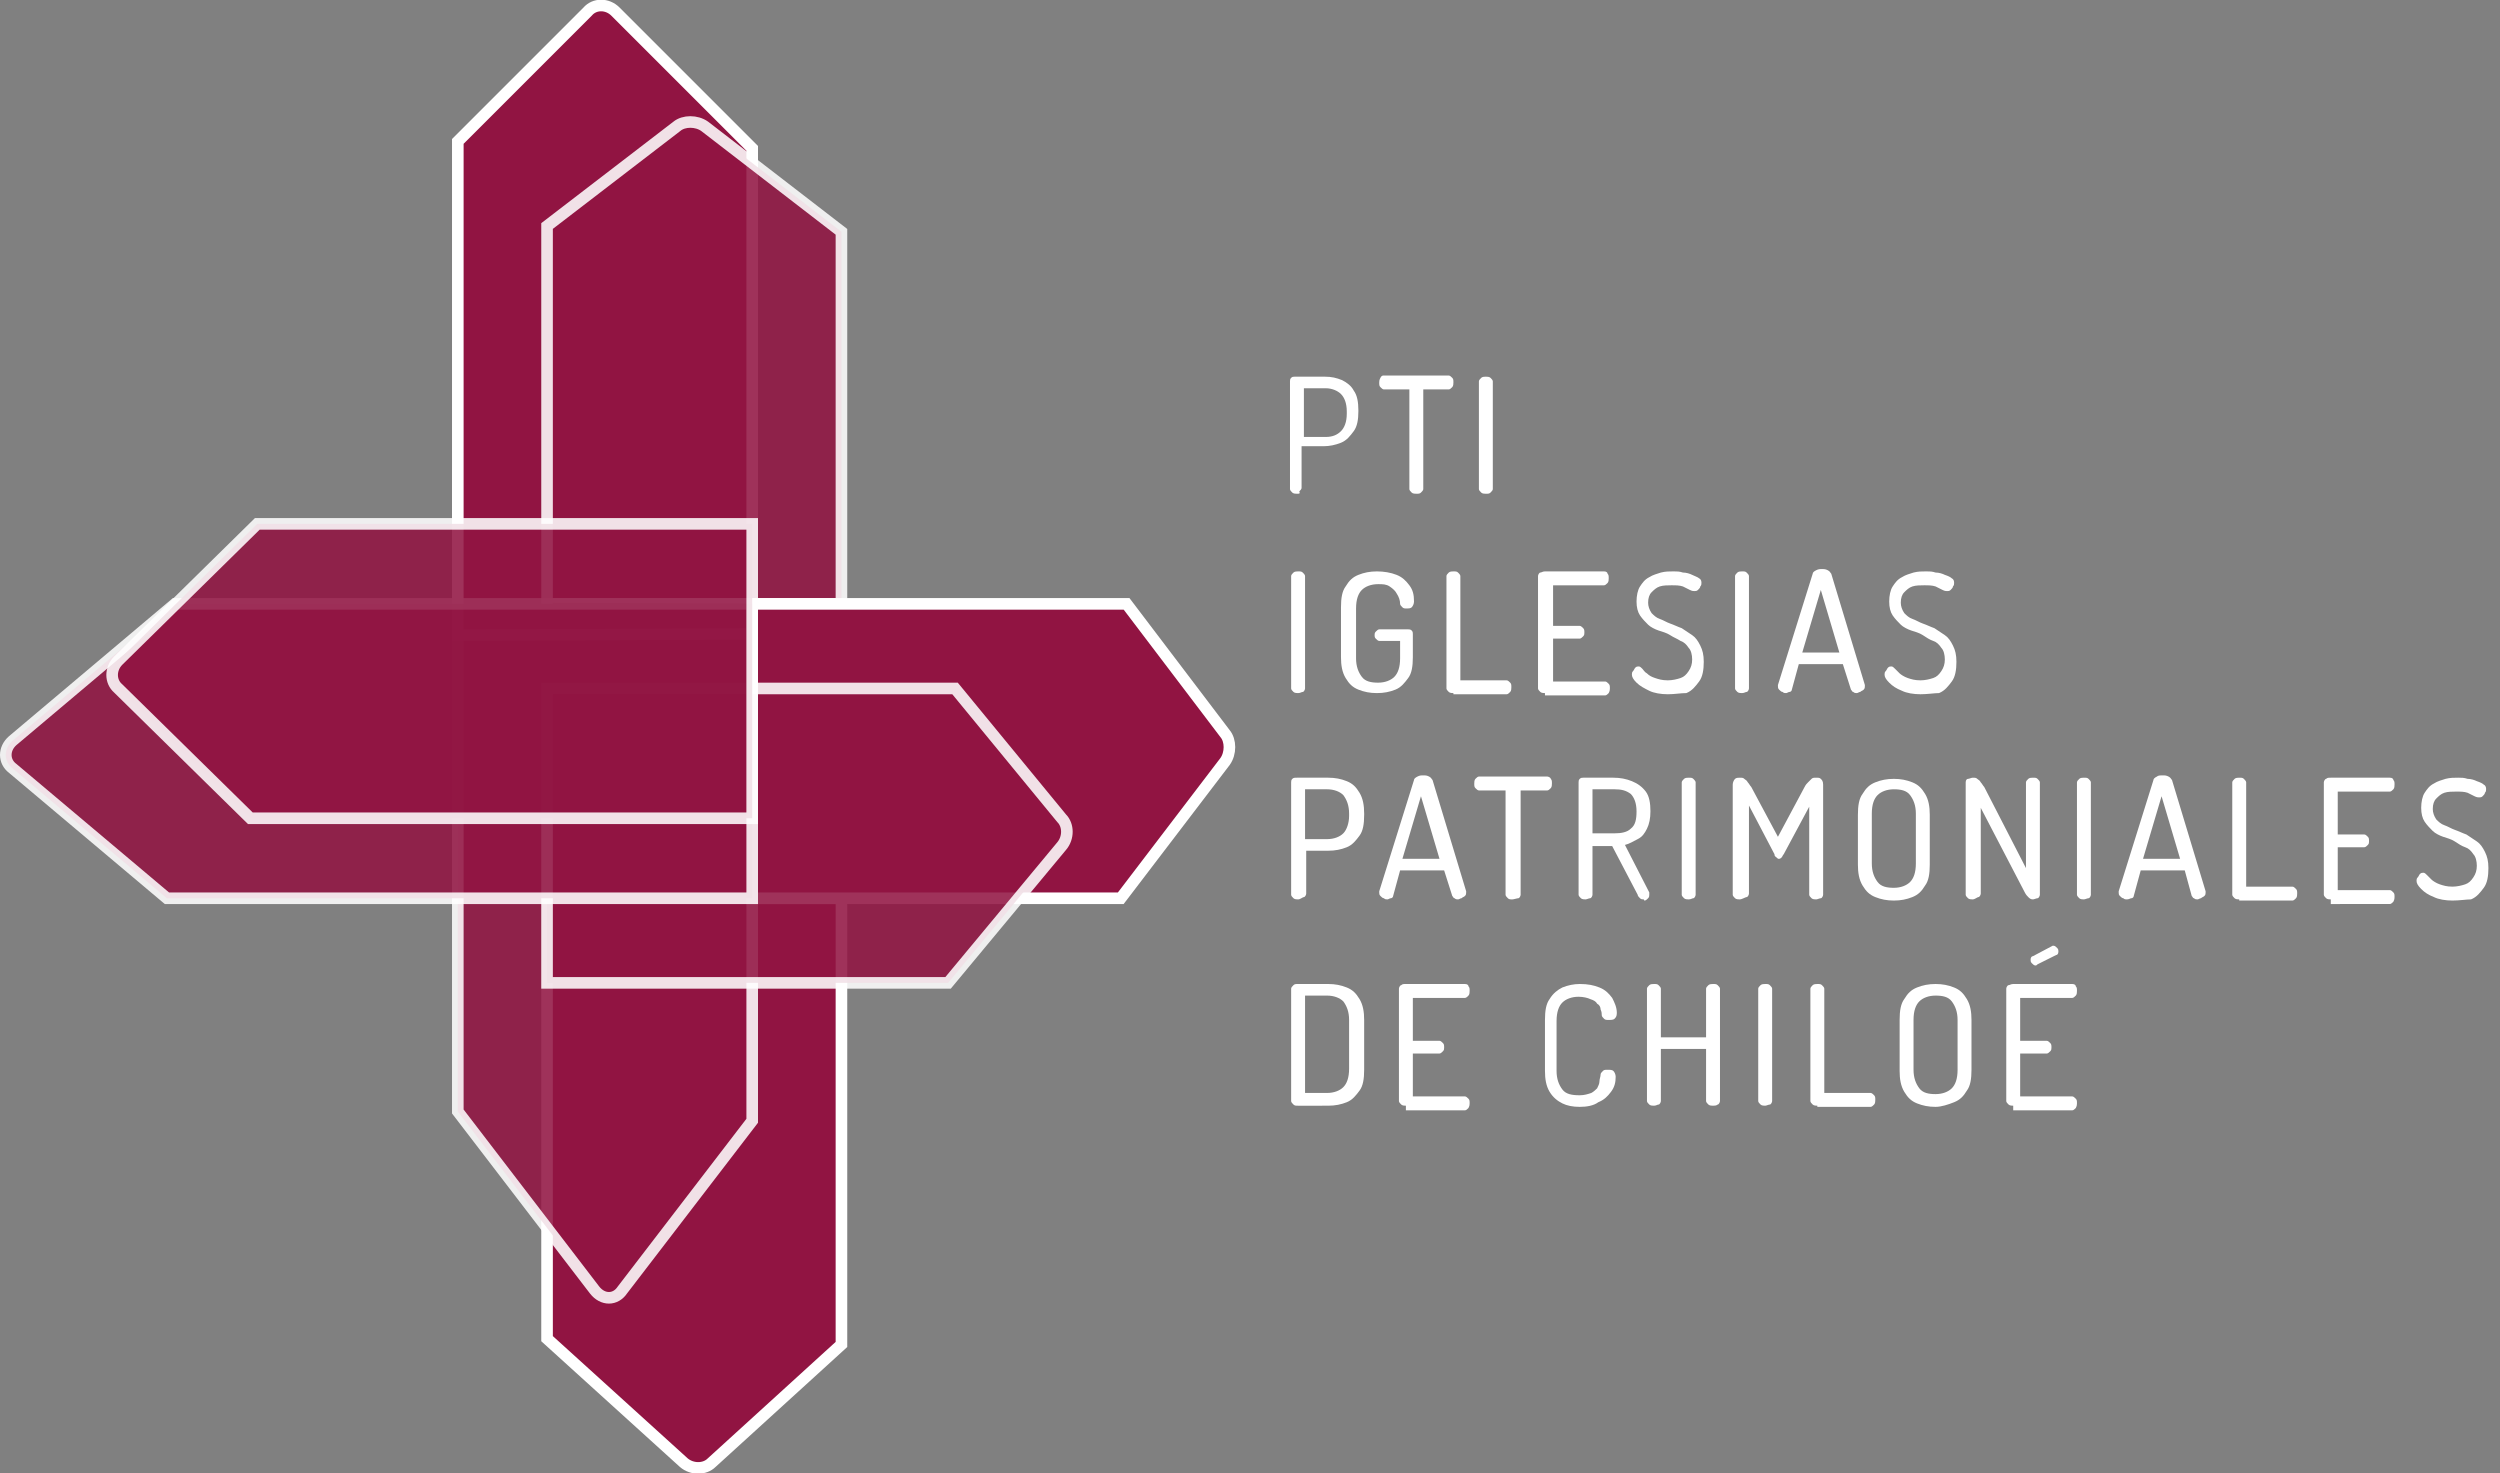 <?xml version="1.0" encoding="utf-8"?>
<!-- Generator: Adobe Illustrator 28.2.0, SVG Export Plug-In . SVG Version: 6.00 Build 0)  -->
<svg version="1.1" id="Capa_2_00000008842863644233769160000002033431116578237356_"
	 xmlns="http://www.w3.org/2000/svg" xmlns:xlink="http://www.w3.org/1999/xlink" x="0px" y="0px" viewBox="0 0 215.7 127.1"
	 style="enable-background:new 0 0 215.7 127.1;" xml:space="preserve">
<rect x="0" y="0" width="215.7" height="127.1" fill="#808080" stroke="none"/>
<style type="text/css">
	.st0{fill:#911442;stroke:#FFFFFF;stroke-miterlimit:10;}
	.st1{opacity:0.87;fill:#911442;stroke:#FFFFFF;stroke-miterlimit:10;enable-background:new    ;}
	.st2{enable-background:new    ;}
	.st3{fill:#FFFFFF;}
</style>
<g id="Capa_1-2">
	<g>
		<path class="st0" d="M47.2,77.5v38L59,126.2c0.7,0.6,1.8,0.6,2.4,0L72.6,116V77.5L47.2,77.5L47.2,77.5z"/>
		<path class="st1" d="M39.5,41v54.9l11.8,15.4c0.7,0.9,1.8,0.9,2.4,0l11.2-14.6V41L39.5,41L39.5,41z"/>
		<path class="st0" d="M64.9,54.7V12.8L53.1,1c-0.7-0.7-1.8-0.7-2.4,0L39.5,12.2v42.6L64.9,54.7L64.9,54.7z"/>
		<path class="st1" d="M72.6,52.1V20l-11.8-9.1c-0.7-0.5-1.8-0.5-2.4,0l-11.2,8.6v32.6C47.2,52.1,72.6,52.1,72.6,52.1z"/>
		<path class="st0" d="M64.9,77.5h31.8l9-11.8c0.5-0.7,0.5-1.8,0-2.4l-8.5-11.2H64.9C64.9,52.1,64.9,77.5,64.9,77.5z"/>
		<path class="st1" d="M47.2,84.8h34.6L91.6,73c0.6-0.7,0.6-1.8,0-2.4l-9.2-11.2H47.2L47.2,84.8L47.2,84.8z"/>
		<path class="st1" d="M64.9,52.1H15.1l-14,11.8c-0.8,0.7-0.8,1.8,0,2.4l13.3,11.2h50.5L64.9,52.1L64.9,52.1z"/>
		<path class="st1" d="M64.9,45.2H22.2L10.2,57c-0.7,0.7-0.7,1.8,0,2.4l11.4,11.2h43.3L64.9,45.2L64.9,45.2z"/>
		<g class="st2">
			<path class="st3" d="M111.9,42.6c-0.1,0-0.3,0-0.4-0.1c-0.1-0.1-0.2-0.2-0.2-0.3v-9.3c0-0.1,0-0.2,0.1-0.3
				c0.1-0.1,0.2-0.1,0.3-0.1h2.6c0.6,0,1,0.1,1.5,0.3c0.4,0.2,0.8,0.5,1,0.9c0.3,0.4,0.4,1,0.4,1.7v0.1c0,0.7-0.1,1.3-0.4,1.7
				s-0.6,0.8-1.1,1c-0.5,0.2-1,0.3-1.5,0.3h-1.9v3.6c0,0.1-0.1,0.2-0.2,0.3C112.2,42.6,112.1,42.6,111.9,42.6z M112.5,37.7h1.9
				c0.6,0,1-0.2,1.3-0.5c0.3-0.3,0.5-0.8,0.5-1.5v-0.2c0-0.7-0.2-1.2-0.5-1.5c-0.3-0.3-0.8-0.5-1.3-0.5h-1.9V37.7z"/>
		</g>
		<g class="st2">
			<path class="st3" d="M122.2,42.6c-0.1,0-0.3,0-0.4-0.1c-0.1-0.1-0.2-0.2-0.2-0.3v-8.6h-2.2c-0.1,0-0.2-0.1-0.3-0.2
				s-0.1-0.2-0.1-0.4c0-0.1,0-0.2,0.1-0.4s0.2-0.2,0.3-0.2h5.6c0.1,0,0.2,0.1,0.3,0.2c0.1,0.1,0.1,0.2,0.1,0.4c0,0.1,0,0.3-0.1,0.4
				c-0.1,0.1-0.2,0.2-0.3,0.2h-2.2v8.6c0,0.1-0.1,0.2-0.2,0.3C122.5,42.6,122.4,42.6,122.2,42.6z"/>
			<path class="st3" d="M128.2,42.6c-0.1,0-0.3,0-0.4-0.1s-0.2-0.2-0.2-0.3v-9.3c0-0.1,0.1-0.2,0.2-0.3c0.1-0.1,0.3-0.1,0.4-0.1
				c0.1,0,0.3,0,0.4,0.1c0.1,0.1,0.2,0.2,0.2,0.3v9.3c0,0.1-0.1,0.2-0.2,0.3C128.5,42.6,128.4,42.6,128.2,42.6z"/>
		</g>
		<g class="st2">
			<path class="st3" d="M112,59.8c-0.1,0-0.3,0-0.4-0.1s-0.2-0.2-0.2-0.3v-9.7c0-0.1,0.1-0.2,0.2-0.3s0.3-0.1,0.4-0.1
				c0.2,0,0.3,0,0.4,0.1s0.2,0.2,0.2,0.3v9.7c0,0.1-0.1,0.3-0.2,0.3S112.2,59.8,112,59.8z"/>
			<path class="st3" d="M118.8,59.8c-0.6,0-1.1-0.1-1.6-0.3s-0.8-0.5-1.1-1c-0.3-0.5-0.4-1.1-0.4-1.8v-4.3c0-0.8,0.1-1.4,0.4-1.8
				c0.3-0.5,0.6-0.8,1.1-1s1-0.3,1.6-0.3c0.6,0,1.2,0.1,1.7,0.3c0.5,0.2,0.8,0.5,1.1,0.9s0.4,0.8,0.4,1.4c0,0.2-0.1,0.4-0.2,0.5
				c-0.1,0.1-0.3,0.1-0.4,0.1c-0.2,0-0.3,0-0.4-0.1c-0.1-0.1-0.2-0.2-0.2-0.3c0-0.3-0.1-0.6-0.3-0.9c-0.1-0.2-0.3-0.4-0.6-0.6
				s-0.6-0.2-1-0.2c-0.6,0-1.1,0.2-1.4,0.5s-0.5,0.8-0.5,1.6v4.3c0,0.7,0.2,1.2,0.5,1.6s0.8,0.5,1.4,0.5s1.1-0.2,1.4-0.5
				s0.5-0.8,0.5-1.6v-1.5H119c-0.1,0-0.2-0.1-0.3-0.2c-0.1-0.1-0.1-0.2-0.1-0.3c0-0.1,0-0.2,0.1-0.3c0.1-0.1,0.2-0.2,0.3-0.2h2.5
				c0.1,0,0.2,0,0.3,0.1s0.1,0.2,0.1,0.3v2c0,0.8-0.1,1.4-0.4,1.8s-0.6,0.8-1.1,1S119.4,59.8,118.8,59.8z"/>
			<path class="st3" d="M125.4,59.8c-0.1,0-0.3,0-0.4-0.1s-0.2-0.2-0.2-0.3v-9.7c0-0.1,0.1-0.2,0.2-0.3s0.3-0.1,0.4-0.1
				c0.2,0,0.3,0,0.4,0.1s0.2,0.2,0.2,0.3v9h4c0.1,0,0.2,0.1,0.3,0.2c0.1,0.1,0.1,0.2,0.1,0.4c0,0.1,0,0.3-0.1,0.4
				c-0.1,0.1-0.2,0.2-0.3,0.2H125.4z"/>
			<path class="st3" d="M133.3,59.8c-0.1,0-0.3,0-0.4-0.1s-0.2-0.2-0.2-0.3v-9.7c0-0.1,0.1-0.3,0.2-0.3s0.2-0.1,0.4-0.1h5.1
				c0.2,0,0.3,0.1,0.3,0.2c0.1,0.1,0.1,0.2,0.1,0.4c0,0.1,0,0.3-0.1,0.4c-0.1,0.1-0.2,0.2-0.3,0.2H134V54h2.3c0.1,0,0.2,0.1,0.3,0.2
				c0.1,0.1,0.1,0.2,0.1,0.4c0,0.1,0,0.2-0.1,0.3c-0.1,0.1-0.2,0.2-0.3,0.2H134v3.7h4.5c0.1,0,0.2,0.1,0.3,0.2
				c0.1,0.1,0.1,0.2,0.1,0.4c0,0.1,0,0.2-0.1,0.4c-0.1,0.1-0.2,0.2-0.3,0.2H133.3z"/>
			<path class="st3" d="M143.9,59.9c-0.6,0-1.2-0.1-1.6-0.3s-0.8-0.4-1.1-0.7c-0.3-0.3-0.4-0.5-0.4-0.7c0-0.1,0-0.2,0.1-0.3
				c0.1-0.1,0.1-0.2,0.2-0.3c0.1-0.1,0.2-0.1,0.3-0.1c0.1,0,0.2,0.1,0.3,0.2c0.1,0.1,0.2,0.3,0.4,0.4c0.2,0.2,0.4,0.3,0.7,0.4
				c0.3,0.1,0.6,0.2,1.1,0.2c0.4,0,0.8-0.1,1.1-0.2c0.3-0.1,0.5-0.3,0.7-0.6c0.2-0.3,0.3-0.6,0.3-1c0-0.4-0.1-0.8-0.3-1
				c-0.2-0.3-0.4-0.5-0.7-0.6c-0.3-0.2-0.6-0.3-0.9-0.5s-0.7-0.3-1-0.4c-0.3-0.1-0.7-0.3-0.9-0.5s-0.5-0.5-0.7-0.8
				c-0.2-0.3-0.3-0.7-0.3-1.2c0-0.5,0.1-1,0.3-1.3s0.4-0.6,0.8-0.8c0.3-0.2,0.7-0.3,1-0.4c0.4-0.1,0.7-0.1,1.1-0.1
				c0.3,0,0.5,0,0.8,0.1c0.3,0,0.6,0.1,0.8,0.2s0.5,0.2,0.6,0.3c0.2,0.1,0.2,0.3,0.2,0.4c0,0.1,0,0.2-0.1,0.3c0,0.1-0.1,0.2-0.2,0.3
				s-0.2,0.1-0.3,0.1c-0.1,0-0.2,0-0.4-0.1c-0.2-0.1-0.4-0.2-0.6-0.3c-0.3-0.1-0.6-0.1-1-0.1c-0.3,0-0.7,0-1,0.1
				c-0.3,0.1-0.5,0.3-0.7,0.5c-0.2,0.2-0.3,0.5-0.3,0.9c0,0.3,0.1,0.6,0.3,0.9c0.2,0.2,0.4,0.4,0.7,0.5c0.3,0.1,0.6,0.3,0.9,0.4
				c0.3,0.1,0.7,0.3,1,0.4c0.3,0.2,0.6,0.4,0.9,0.6c0.3,0.2,0.5,0.5,0.7,0.9c0.2,0.4,0.3,0.8,0.3,1.4c0,0.7-0.1,1.3-0.4,1.7
				c-0.3,0.4-0.6,0.8-1.1,1C145,59.8,144.5,59.9,143.9,59.9z"/>
			<path class="st3" d="M150.3,59.8c-0.1,0-0.3,0-0.4-0.1s-0.2-0.2-0.2-0.3v-9.7c0-0.1,0.1-0.2,0.2-0.3s0.3-0.1,0.4-0.1
				c0.2,0,0.3,0,0.4,0.1s0.2,0.2,0.2,0.3v9.7c0,0.1-0.1,0.3-0.2,0.3S150.5,59.8,150.3,59.8z"/>
			<path class="st3" d="M154.1,59.8c-0.1,0-0.2,0-0.3-0.1c-0.1,0-0.2-0.1-0.3-0.2s-0.1-0.2-0.1-0.3c0,0,0-0.1,0-0.1l3-9.6
				c0-0.1,0.1-0.2,0.3-0.3s0.3-0.1,0.5-0.1c0.2,0,0.3,0,0.5,0.1s0.2,0.2,0.3,0.3l2.9,9.6c0,0,0,0.1,0,0.1c0,0.1,0,0.2-0.1,0.3
				c-0.1,0.1-0.2,0.1-0.3,0.2c-0.1,0-0.2,0.1-0.3,0.1c-0.1,0-0.2,0-0.3-0.1c-0.1,0-0.1-0.1-0.2-0.2l-0.7-2.2h-3.8l-0.6,2.2
				c0,0.1-0.1,0.2-0.2,0.2C154.3,59.7,154.2,59.8,154.1,59.8z M155.5,56.3h3.2l-1.6-5.4L155.5,56.3z"/>
			<path class="st3" d="M165.7,59.9c-0.6,0-1.2-0.1-1.6-0.3c-0.5-0.2-0.8-0.4-1.1-0.7s-0.4-0.5-0.4-0.7c0-0.1,0-0.2,0.1-0.3
				c0.1-0.1,0.1-0.2,0.2-0.3s0.2-0.1,0.3-0.1c0.1,0,0.2,0.1,0.3,0.2c0.1,0.1,0.3,0.3,0.4,0.4s0.4,0.3,0.7,0.4
				c0.3,0.1,0.6,0.2,1.1,0.2c0.4,0,0.8-0.1,1.1-0.2c0.3-0.1,0.5-0.3,0.7-0.6c0.2-0.3,0.3-0.6,0.3-1c0-0.4-0.1-0.8-0.3-1
				c-0.2-0.3-0.4-0.5-0.7-0.6s-0.6-0.3-0.9-0.5s-0.7-0.3-1-0.4c-0.3-0.1-0.7-0.3-0.9-0.5s-0.5-0.5-0.7-0.8c-0.2-0.3-0.3-0.7-0.3-1.2
				c0-0.5,0.1-1,0.3-1.3c0.2-0.3,0.4-0.6,0.8-0.8c0.3-0.2,0.7-0.3,1-0.4c0.4-0.1,0.7-0.1,1.1-0.1c0.3,0,0.5,0,0.8,0.1
				c0.3,0,0.6,0.1,0.8,0.2c0.3,0.1,0.5,0.2,0.6,0.3c0.2,0.1,0.2,0.3,0.2,0.4c0,0.1,0,0.2-0.1,0.3c0,0.1-0.1,0.2-0.2,0.3
				s-0.2,0.1-0.3,0.1c-0.1,0-0.2,0-0.4-0.1c-0.2-0.1-0.4-0.2-0.6-0.3c-0.3-0.1-0.6-0.1-1-0.1c-0.3,0-0.7,0-1,0.1
				c-0.3,0.1-0.5,0.3-0.7,0.5c-0.2,0.2-0.3,0.5-0.3,0.9c0,0.3,0.1,0.6,0.3,0.9c0.2,0.2,0.4,0.4,0.7,0.5s0.6,0.3,0.9,0.4
				c0.3,0.1,0.7,0.3,1,0.4c0.3,0.2,0.6,0.4,0.9,0.6s0.5,0.5,0.7,0.9c0.2,0.4,0.3,0.8,0.3,1.4c0,0.7-0.1,1.3-0.4,1.7
				c-0.3,0.4-0.6,0.8-1.1,1C166.9,59.8,166.3,59.9,165.7,59.9z"/>
		</g>
		<g class="st2">
			<path class="st3" d="M112,77.6c-0.1,0-0.3,0-0.4-0.1s-0.2-0.2-0.2-0.3v-9.7c0-0.1,0-0.2,0.1-0.3c0.1-0.1,0.2-0.1,0.4-0.1h2.7
				c0.6,0,1.1,0.1,1.6,0.3c0.5,0.2,0.8,0.5,1.1,1s0.4,1.1,0.4,1.8v0.1c0,0.8-0.1,1.4-0.4,1.8s-0.6,0.8-1.1,1s-1,0.3-1.6,0.3h-1.9
				v3.7c0,0.1-0.1,0.3-0.2,0.3S112.2,77.6,112,77.6z M112.6,72.4h1.9c0.6,0,1.1-0.2,1.4-0.5c0.3-0.3,0.5-0.9,0.5-1.5v-0.2
				c0-0.7-0.2-1.2-0.5-1.6c-0.3-0.3-0.8-0.5-1.4-0.5h-1.9V72.4z"/>
		</g>
		<g class="st2">
			<path class="st3" d="M119.7,77.6c-0.1,0-0.2,0-0.3-0.1c-0.1,0-0.2-0.1-0.3-0.2s-0.1-0.2-0.1-0.3c0,0,0-0.1,0-0.1l3-9.6
				c0-0.1,0.1-0.2,0.3-0.3s0.3-0.1,0.5-0.1c0.2,0,0.3,0,0.5,0.1s0.2,0.2,0.3,0.3l2.9,9.6c0,0,0,0.1,0,0.1c0,0.1,0,0.2-0.1,0.3
				c-0.1,0.1-0.2,0.1-0.3,0.2c-0.1,0-0.2,0.1-0.3,0.1c-0.1,0-0.2,0-0.3-0.1c-0.1,0-0.1-0.1-0.2-0.2l-0.7-2.2h-3.8l-0.6,2.2
				c0,0.1-0.1,0.2-0.2,0.2C119.9,77.5,119.8,77.6,119.7,77.6z M121,74.1h3.2l-1.6-5.4L121,74.1z"/>
		</g>
		<g class="st2">
			<path class="st3" d="M130.5,77.6c-0.2,0-0.3,0-0.4-0.1s-0.2-0.2-0.2-0.3v-9h-2.3c-0.1,0-0.2-0.1-0.3-0.2s-0.1-0.2-0.1-0.4
				c0-0.1,0-0.3,0.1-0.4c0.1-0.1,0.2-0.2,0.3-0.2h5.9c0.1,0,0.3,0.1,0.3,0.2c0.1,0.1,0.1,0.2,0.1,0.4c0,0.1,0,0.3-0.1,0.4
				c-0.1,0.1-0.2,0.2-0.3,0.2h-2.3v9c0,0.1-0.1,0.3-0.2,0.3S130.6,77.6,130.5,77.6z"/>
			<path class="st3" d="M141.8,77.6c-0.1,0-0.2,0-0.3-0.1c-0.1-0.1-0.2-0.2-0.2-0.3l-2.2-4.2h-1.7v4.2c0,0.1-0.1,0.3-0.2,0.3
				s-0.3,0.1-0.4,0.1c-0.1,0-0.3,0-0.4-0.1s-0.2-0.2-0.2-0.3v-9.7c0-0.1,0-0.2,0.1-0.3s0.2-0.1,0.3-0.1h2.6c0.6,0,1.1,0.1,1.6,0.3
				c0.5,0.2,0.9,0.5,1.2,0.9c0.3,0.4,0.4,1,0.4,1.7c0,0.6-0.1,1.1-0.3,1.5c-0.2,0.4-0.4,0.7-0.8,0.9s-0.7,0.4-1.1,0.5l2.1,4.1
				c0,0,0,0.1,0,0.1c0,0,0,0.1,0,0.1c0,0.1,0,0.2-0.1,0.3c-0.1,0.1-0.2,0.2-0.3,0.2S141.9,77.6,141.8,77.6z M137.4,71.9h1.9
				c0.6,0,1.1-0.1,1.4-0.4c0.4-0.3,0.5-0.8,0.5-1.5s-0.2-1.2-0.5-1.5c-0.4-0.3-0.8-0.4-1.4-0.4h-1.9V71.9z"/>
			<path class="st3" d="M145.7,77.6c-0.1,0-0.3,0-0.4-0.1s-0.2-0.2-0.2-0.3v-9.7c0-0.1,0.1-0.2,0.2-0.3s0.3-0.1,0.4-0.1
				c0.2,0,0.3,0,0.4,0.1s0.2,0.2,0.2,0.3v9.7c0,0.1-0.1,0.3-0.2,0.3S145.9,77.6,145.7,77.6z"/>
			<path class="st3" d="M150.1,77.6c-0.1,0-0.3,0-0.4-0.1s-0.2-0.2-0.2-0.3v-9.5c0-0.2,0.1-0.4,0.2-0.5s0.3-0.1,0.4-0.1
				c0.2,0,0.3,0,0.4,0.1c0.1,0.1,0.2,0.1,0.3,0.3c0.1,0.1,0.2,0.3,0.3,0.4l2.3,4.3l2.3-4.3c0.1-0.2,0.2-0.3,0.3-0.4
				c0.1-0.1,0.2-0.2,0.3-0.3s0.2-0.1,0.4-0.1c0.2,0,0.3,0,0.4,0.1s0.2,0.2,0.2,0.5v9.5c0,0.1-0.1,0.3-0.2,0.3s-0.3,0.1-0.4,0.1
				s-0.3,0-0.4-0.1s-0.2-0.2-0.2-0.3v-7.6l-2.2,4.1c-0.1,0.1-0.1,0.2-0.2,0.3c-0.1,0.1-0.2,0.1-0.2,0.1c-0.1,0-0.1,0-0.2-0.1
				s-0.2-0.1-0.2-0.3l-2.2-4.2v7.6c0,0.1-0.1,0.3-0.2,0.3S150.3,77.6,150.1,77.6z"/>
			<path class="st3" d="M163.4,77.7c-0.6,0-1.1-0.1-1.6-0.3s-0.8-0.5-1.1-1c-0.3-0.5-0.4-1.1-0.4-1.8v-4.3c0-0.8,0.1-1.4,0.4-1.8
				c0.3-0.5,0.6-0.8,1.1-1s1-0.3,1.6-0.3s1.1,0.1,1.6,0.3s0.8,0.5,1.1,1c0.3,0.5,0.4,1.1,0.4,1.8v4.3c0,0.8-0.1,1.4-0.4,1.8
				c-0.3,0.5-0.6,0.8-1.1,1S164,77.7,163.4,77.7z M163.4,76.6c0.6,0,1.1-0.2,1.4-0.5s0.5-0.8,0.5-1.6v-4.3c0-0.7-0.2-1.2-0.5-1.6
				s-0.8-0.5-1.4-0.5s-1.1,0.2-1.4,0.5s-0.5,0.8-0.5,1.6v4.3c0,0.7,0.2,1.2,0.5,1.6S162.8,76.6,163.4,76.6z"/>
			<path class="st3" d="M170.2,77.6c-0.1,0-0.3,0-0.4-0.1s-0.2-0.2-0.2-0.3v-9.7c0-0.2,0.1-0.3,0.2-0.3s0.3-0.1,0.4-0.1
				c0.2,0,0.3,0,0.4,0.1c0.1,0.1,0.2,0.1,0.3,0.3c0.1,0.1,0.2,0.3,0.3,0.4l3.6,7v-7.4c0-0.1,0.1-0.2,0.2-0.3s0.3-0.1,0.4-0.1
				c0.2,0,0.3,0,0.4,0.1s0.2,0.2,0.2,0.3v9.7c0,0.1-0.1,0.3-0.2,0.3s-0.3,0.1-0.4,0.1c-0.2,0-0.3-0.1-0.4-0.2
				c-0.1-0.1-0.2-0.2-0.3-0.4l-3.8-7.3v7.4c0,0.1-0.1,0.3-0.2,0.3S170.4,77.6,170.2,77.6z"/>
			<path class="st3" d="M179.8,77.6c-0.1,0-0.3,0-0.4-0.1s-0.2-0.2-0.2-0.3v-9.7c0-0.1,0.1-0.2,0.2-0.3s0.3-0.1,0.4-0.1
				c0.2,0,0.3,0,0.4,0.1s0.2,0.2,0.2,0.3v9.7c0,0.1-0.1,0.3-0.2,0.3S179.9,77.6,179.8,77.6z"/>
			<path class="st3" d="M183.5,77.6c-0.1,0-0.2,0-0.3-0.1c-0.1,0-0.2-0.1-0.3-0.2c-0.1-0.1-0.1-0.2-0.1-0.3c0,0,0-0.1,0-0.1l3-9.6
				c0-0.1,0.1-0.2,0.3-0.3c0.1-0.1,0.3-0.1,0.5-0.1c0.2,0,0.3,0,0.5,0.1s0.2,0.2,0.3,0.3l2.9,9.6c0,0,0,0.1,0,0.1
				c0,0.1,0,0.2-0.1,0.3s-0.2,0.1-0.3,0.2c-0.1,0-0.2,0.1-0.3,0.1c-0.1,0-0.2,0-0.3-0.1c-0.1,0-0.1-0.1-0.2-0.2l-0.6-2.2h-3.8
				l-0.6,2.2c0,0.1-0.1,0.2-0.2,0.2C183.8,77.5,183.7,77.6,183.5,77.6z M184.9,74.1h3.2l-1.6-5.4L184.9,74.1z"/>
			<path class="st3" d="M193.2,77.6c-0.1,0-0.3,0-0.4-0.1c-0.1-0.1-0.2-0.2-0.2-0.3v-9.7c0-0.1,0.1-0.2,0.2-0.3s0.3-0.1,0.4-0.1
				c0.2,0,0.3,0,0.4,0.1s0.2,0.2,0.2,0.3v9h4c0.1,0,0.2,0.1,0.3,0.2c0.1,0.1,0.1,0.2,0.1,0.4c0,0.1,0,0.3-0.1,0.4
				c-0.1,0.1-0.2,0.2-0.3,0.2H193.2z"/>
			<path class="st3" d="M201.1,77.6c-0.1,0-0.3,0-0.4-0.1c-0.1-0.1-0.2-0.2-0.2-0.3v-9.7c0-0.1,0.1-0.3,0.2-0.3
				c0.1-0.1,0.2-0.1,0.4-0.1h5.1c0.2,0,0.3,0.1,0.3,0.2c0.1,0.1,0.1,0.2,0.1,0.4c0,0.1,0,0.3-0.1,0.4c-0.1,0.1-0.2,0.2-0.3,0.2h-4.5
				v3.7h2.3c0.1,0,0.2,0.1,0.3,0.2c0.1,0.1,0.1,0.2,0.1,0.4c0,0.1,0,0.2-0.1,0.3c-0.1,0.1-0.2,0.2-0.3,0.2h-2.3v3.7h4.5
				c0.1,0,0.2,0.1,0.3,0.2c0.1,0.1,0.1,0.2,0.1,0.4c0,0.1,0,0.2-0.1,0.4c-0.1,0.1-0.2,0.2-0.3,0.2H201.1z"/>
			<path class="st3" d="M211.6,77.7c-0.6,0-1.2-0.1-1.6-0.3c-0.5-0.2-0.8-0.4-1.1-0.7s-0.4-0.5-0.4-0.7c0-0.1,0-0.2,0.1-0.3
				c0.1-0.1,0.1-0.2,0.2-0.3s0.2-0.1,0.3-0.1c0.1,0,0.2,0.1,0.3,0.2c0.1,0.1,0.3,0.3,0.4,0.4s0.4,0.3,0.7,0.4
				c0.3,0.1,0.6,0.2,1.1,0.2c0.4,0,0.8-0.1,1.1-0.2c0.3-0.1,0.5-0.3,0.7-0.6c0.2-0.3,0.3-0.6,0.3-1c0-0.4-0.1-0.8-0.3-1
				c-0.2-0.3-0.4-0.5-0.7-0.6s-0.6-0.3-0.9-0.5s-0.7-0.3-1-0.4c-0.3-0.1-0.7-0.3-0.9-0.5s-0.5-0.5-0.7-0.8c-0.2-0.3-0.3-0.7-0.3-1.2
				c0-0.5,0.1-1,0.3-1.3c0.2-0.3,0.4-0.6,0.8-0.8c0.3-0.2,0.7-0.3,1-0.4c0.4-0.1,0.7-0.1,1.1-0.1c0.3,0,0.5,0,0.8,0.1
				c0.3,0,0.6,0.1,0.8,0.2c0.3,0.1,0.5,0.2,0.6,0.3c0.2,0.1,0.2,0.3,0.2,0.4c0,0.1,0,0.2-0.1,0.3c0,0.1-0.1,0.2-0.2,0.3
				s-0.2,0.1-0.3,0.1c-0.1,0-0.2,0-0.4-0.1c-0.2-0.1-0.4-0.2-0.6-0.3c-0.3-0.1-0.6-0.1-1-0.1c-0.3,0-0.7,0-1,0.1
				c-0.3,0.1-0.5,0.3-0.7,0.5c-0.2,0.2-0.3,0.5-0.3,0.9c0,0.3,0.1,0.6,0.3,0.9c0.2,0.2,0.4,0.4,0.7,0.5s0.6,0.3,0.9,0.4
				c0.3,0.1,0.7,0.3,1,0.4c0.3,0.2,0.6,0.4,0.9,0.6s0.5,0.5,0.7,0.9c0.2,0.4,0.3,0.8,0.3,1.4c0,0.7-0.1,1.3-0.4,1.7
				c-0.3,0.4-0.6,0.8-1.1,1C212.8,77.6,212.2,77.7,211.6,77.7z"/>
		</g>
		<g class="st2">
			<path class="st3" d="M112,95.4c-0.2,0-0.3,0-0.4-0.1c-0.1-0.1-0.2-0.2-0.2-0.3v-9.7c0-0.1,0.1-0.2,0.2-0.3
				c0.1-0.1,0.2-0.1,0.4-0.1h2.6c0.6,0,1.1,0.1,1.6,0.3s0.8,0.5,1.1,1c0.3,0.5,0.4,1.1,0.4,1.8v4.3c0,0.8-0.1,1.4-0.4,1.8
				s-0.6,0.8-1.1,1s-1,0.3-1.6,0.3H112z M112.6,94.3h1.9c0.6,0,1.1-0.2,1.4-0.5c0.3-0.3,0.5-0.8,0.5-1.6V88c0-0.7-0.2-1.2-0.5-1.6
				c-0.3-0.3-0.8-0.5-1.4-0.5h-1.9V94.3z"/>
			<path class="st3" d="M121.3,95.4c-0.1,0-0.3,0-0.4-0.1c-0.1-0.1-0.2-0.2-0.2-0.3v-9.7c0-0.1,0.1-0.3,0.2-0.3
				c0.1-0.1,0.2-0.1,0.4-0.1h5.1c0.2,0,0.3,0.1,0.3,0.2c0.1,0.1,0.1,0.2,0.1,0.4c0,0.1,0,0.3-0.1,0.4c-0.1,0.1-0.2,0.2-0.3,0.2h-4.5
				v3.7h2.3c0.1,0,0.2,0.1,0.3,0.2c0.1,0.1,0.1,0.2,0.1,0.4c0,0.1,0,0.2-0.1,0.3c-0.1,0.1-0.2,0.2-0.3,0.2h-2.3v3.7h4.5
				c0.1,0,0.2,0.1,0.3,0.2c0.1,0.1,0.1,0.2,0.1,0.4c0,0.1,0,0.2-0.1,0.4c-0.1,0.1-0.2,0.2-0.3,0.2H121.3z"/>
			<path class="st3" d="M136.3,95.5c-0.6,0-1.1-0.1-1.5-0.3s-0.8-0.5-1.1-1s-0.4-1.1-0.4-1.8V88c0-0.8,0.1-1.4,0.4-1.8
				c0.3-0.5,0.7-0.8,1.1-1c0.5-0.2,1-0.3,1.5-0.3c0.7,0,1.2,0.1,1.7,0.3s0.8,0.5,1.1,0.9c0.2,0.4,0.4,0.8,0.4,1.3
				c0,0.3-0.1,0.4-0.2,0.5c-0.1,0.1-0.3,0.1-0.5,0.1c-0.2,0-0.3,0-0.4-0.1c-0.1-0.1-0.2-0.2-0.2-0.3c0-0.1,0-0.3-0.1-0.5
				c0-0.2-0.1-0.4-0.3-0.5c-0.1-0.2-0.3-0.3-0.6-0.4c-0.2-0.1-0.6-0.2-1-0.2c-0.6,0-1.1,0.2-1.4,0.5s-0.5,0.8-0.5,1.6v4.3
				c0,0.7,0.2,1.2,0.5,1.6s0.8,0.5,1.5,0.5c0.4,0,0.7-0.1,1-0.2c0.2-0.1,0.4-0.3,0.5-0.4c0.1-0.2,0.2-0.4,0.2-0.6s0.1-0.4,0.1-0.6
				c0-0.1,0.1-0.2,0.2-0.3c0.1-0.1,0.2-0.1,0.4-0.1c0.2,0,0.4,0,0.5,0.1c0.1,0.1,0.2,0.3,0.2,0.5c0,0.5-0.1,0.9-0.4,1.3
				c-0.3,0.4-0.6,0.7-1.1,0.9C137.5,95.4,136.9,95.5,136.3,95.5z"/>
			<path class="st3" d="M142.7,95.4c-0.1,0-0.3,0-0.4-0.1s-0.2-0.2-0.2-0.3v-9.7c0-0.1,0.1-0.2,0.2-0.3s0.3-0.1,0.4-0.1
				c0.2,0,0.3,0,0.4,0.1s0.2,0.2,0.2,0.3v4.2h3.9v-4.2c0-0.1,0.1-0.2,0.2-0.3c0.1-0.1,0.3-0.1,0.4-0.1c0.2,0,0.3,0,0.4,0.1
				c0.1,0.1,0.2,0.2,0.2,0.3V95c0,0.1-0.1,0.3-0.2,0.3c-0.1,0.1-0.3,0.1-0.4,0.1c-0.1,0-0.3,0-0.4-0.1c-0.1-0.1-0.2-0.2-0.2-0.3
				v-4.5h-3.9V95c0,0.1-0.1,0.3-0.2,0.3S142.9,95.4,142.7,95.4z"/>
			<path class="st3" d="M152.3,95.4c-0.1,0-0.3,0-0.4-0.1s-0.2-0.2-0.2-0.3v-9.7c0-0.1,0.1-0.2,0.2-0.3s0.3-0.1,0.4-0.1
				c0.2,0,0.3,0,0.4,0.1s0.2,0.2,0.2,0.3V95c0,0.1-0.1,0.3-0.2,0.3S152.4,95.4,152.3,95.4z"/>
		</g>
		<g class="st2">
			<path class="st3" d="M156.8,95.4c-0.1,0-0.3,0-0.4-0.1c-0.1-0.1-0.2-0.2-0.2-0.3v-9.7c0-0.1,0.1-0.2,0.2-0.3s0.3-0.1,0.4-0.1
				c0.2,0,0.3,0,0.4,0.1s0.2,0.2,0.2,0.3v9h4c0.1,0,0.2,0.1,0.3,0.2c0.1,0.1,0.1,0.2,0.1,0.4c0,0.1,0,0.3-0.1,0.4
				c-0.1,0.1-0.2,0.2-0.3,0.2H156.8z"/>
		</g>
		<g class="st2">
			<path class="st3" d="M167,95.5c-0.6,0-1.1-0.1-1.6-0.3c-0.5-0.2-0.8-0.5-1.1-1c-0.3-0.5-0.4-1.1-0.4-1.8V88
				c0-0.8,0.1-1.4,0.4-1.8c0.3-0.5,0.6-0.8,1.1-1c0.5-0.2,1-0.3,1.6-0.3c0.6,0,1.1,0.1,1.6,0.3s0.8,0.5,1.1,1
				c0.3,0.5,0.4,1.1,0.4,1.8v4.3c0,0.8-0.1,1.4-0.4,1.8c-0.3,0.5-0.6,0.8-1.1,1S167.5,95.5,167,95.5z M167,94.4
				c0.6,0,1.1-0.2,1.4-0.5s0.5-0.8,0.5-1.6V88c0-0.7-0.2-1.2-0.5-1.6s-0.8-0.5-1.4-0.5c-0.6,0-1.1,0.2-1.4,0.5s-0.5,0.8-0.5,1.6v4.3
				c0,0.7,0.2,1.2,0.5,1.6S166.4,94.4,167,94.4z"/>
			<path class="st3" d="M173.7,95.4c-0.1,0-0.3,0-0.4-0.1s-0.2-0.2-0.2-0.3v-9.7c0-0.1,0.1-0.3,0.2-0.3s0.2-0.1,0.4-0.1h5.1
				c0.2,0,0.3,0.1,0.3,0.2c0.1,0.1,0.1,0.2,0.1,0.4c0,0.1,0,0.3-0.1,0.4c-0.1,0.1-0.2,0.2-0.3,0.2h-4.5v3.7h2.3
				c0.1,0,0.2,0.1,0.3,0.2c0.1,0.1,0.1,0.2,0.1,0.4c0,0.1,0,0.2-0.1,0.3c-0.1,0.1-0.2,0.2-0.3,0.2h-2.3v3.7h4.5
				c0.1,0,0.2,0.1,0.3,0.2c0.1,0.1,0.1,0.2,0.1,0.4c0,0.1,0,0.2-0.1,0.4c-0.1,0.1-0.2,0.2-0.3,0.2H173.7z M175.6,83.3
				c-0.1,0-0.2-0.1-0.3-0.2c-0.1-0.1-0.1-0.2-0.1-0.3c0-0.2,0.1-0.3,0.2-0.3l1.7-0.9c0.1,0,0.1,0,0.1,0c0.1,0,0.2,0.1,0.3,0.2
				c0.1,0.1,0.1,0.2,0.1,0.3c0,0.2-0.1,0.3-0.2,0.3l-1.6,0.8C175.7,83.3,175.7,83.3,175.6,83.3C175.7,83.3,175.6,83.3,175.6,83.3z"
				/>
		</g>
	</g>
</g>
</svg>

